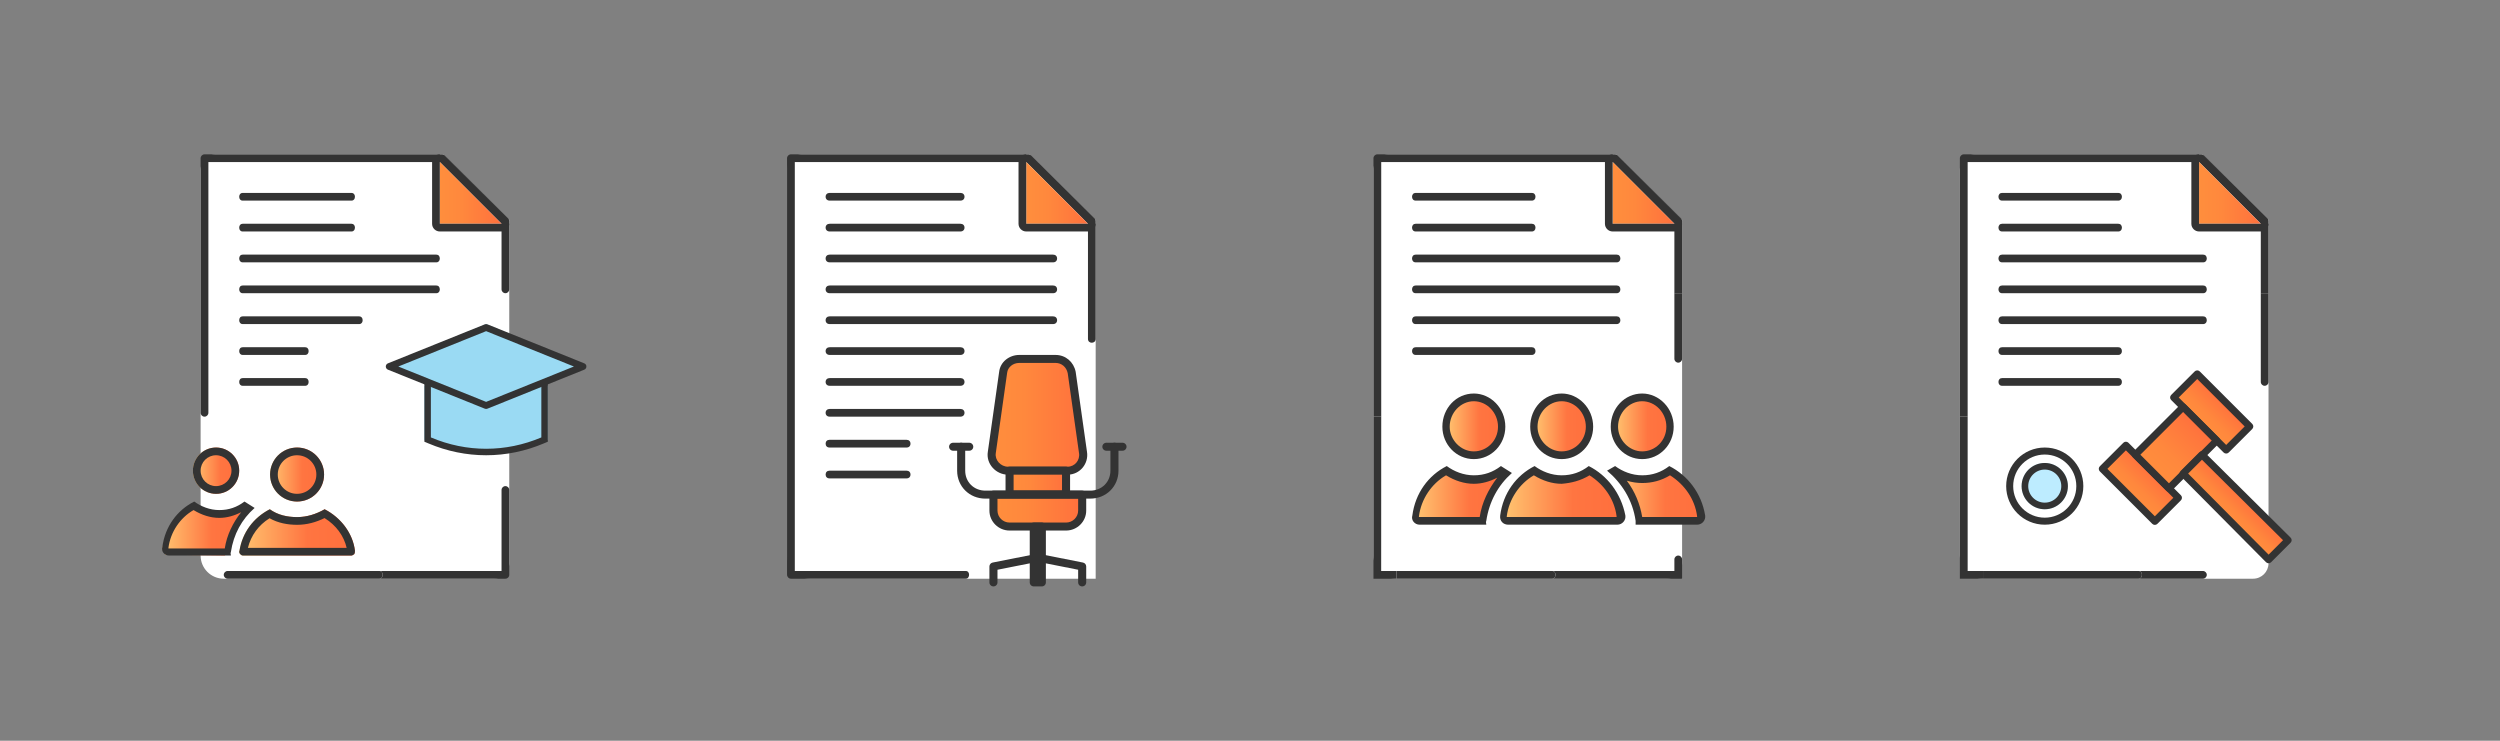 <svg width="324" height="96" viewBox="0 0 324 96" fill="none" xmlns="http://www.w3.org/2000/svg">
<rect x="0" y="0" width="324" height="96" fill="#808080" stroke="none"/>
<path fill-rule="evenodd" clip-rule="evenodd" d="M66 73C66 74.105 65.105 75 64 75H29C27.343 75 26 73.657 26 72V22C26 20.895 26.895 20 28 20H57.445L66 28.503V73Z" fill="white"/>
<path d="M45.559 26H31.441C31.177 26 31 25.8 31 25.5C31 25.2 31.177 25 31.441 25H45.559C45.824 25 46 25.2 46 25.5C46 25.8 45.824 26 45.559 26Z" fill="#333333"/>
<path d="M45.559 30H31.441C31.177 30 31 29.8 31 29.5C31 29.2 31.177 29 31.441 29H45.559C45.824 29 46 29.2 46 29.5C46 29.8 45.824 30 45.559 30Z" fill="#333333"/>
<path d="M56.552 34H31.448C31.179 34 31 33.8 31 33.5C31 33.2 31.179 33 31.448 33H56.552C56.821 33 57 33.2 57 33.5C57 33.8 56.821 34 56.552 34Z" fill="#333333"/>
<path d="M56.552 38H31.448C31.179 38 31 37.8 31 37.5C31 37.2 31.179 37 31.448 37H56.552C56.821 37 57 37.2 57 37.5C57 37.8 56.821 38 56.552 38Z" fill="#333333"/>
<path d="M46.556 42H31.444C31.178 42 31 41.8 31 41.5C31 41.2 31.178 41 31.444 41H46.556C46.822 41 47 41.2 47 41.5C47 41.8 46.822 42 46.556 42Z" fill="#333333"/>
<path d="M39.55 46H31.45C31.18 46 31 45.8 31 45.5C31 45.2 31.18 45 31.45 45H39.55C39.82 45 40 45.2 40 45.5C40 45.8 39.82 46 39.55 46Z" fill="#333333"/>
<path d="M39.55 50H35.5H31.45C31.18 50 31 49.8 31 49.5C31 49.2 31.18 49 31.45 49H39.55C39.82 49 40 49.2 40 49.5C40 49.8 39.82 50 39.55 50Z" fill="#333333"/>
<path d="M28 64C26.342 64 25 62.658 25 61C25 59.342 26.342 58 28 58C29.658 58 31 59.342 31 61C31 62.658 29.658 64 28 64Z" fill="url(#paint0_linear_56_19465)"/>
<path fill-rule="evenodd" clip-rule="evenodd" d="M26 61C26 62.106 26.894 63 28 63C29.106 63 30 62.106 30 61C30 59.894 29.106 59 28 59C26.894 59 26 59.894 26 61ZM25 61C25 62.658 26.342 64 28 64C29.658 64 31 62.658 31 61C31 59.342 29.658 58 28 58C26.342 58 25 59.342 25 61Z" fill="#333333"/>
<path d="M38.5 65C36.566 65 35 63.434 35 61.5C35 59.566 36.566 58 38.5 58C40.434 58 42 59.566 42 61.5C42 63.434 40.434 65 38.5 65Z" fill="url(#paint1_linear_56_19465)"/>
<path fill-rule="evenodd" clip-rule="evenodd" d="M36 61.5C36 62.882 37.118 64 38.5 64C39.882 64 41 62.882 41 61.5C41 60.118 39.882 59 38.5 59C37.118 59 36 60.118 36 61.5ZM35 61.5C35 63.434 36.566 65 38.5 65C40.434 65 42 63.434 42 61.5C42 59.566 40.434 58 38.5 58C36.566 58 35 59.566 35 61.5Z" fill="#333333"/>
<path d="M31.506 72C31.319 72 31.226 71.908 31.132 71.815C31.039 71.723 30.945 71.538 31.039 71.354C31.413 69.046 32.815 67.108 34.966 66C35.995 66.739 37.21 67.015 38.519 67.015C39.735 67.015 40.951 66.646 42.073 66C44.223 67.108 45.719 69.138 46 71.354C46 71.538 46 71.631 45.907 71.815C45.813 71.908 45.626 72 45.532 72H31.506Z" fill="url(#paint2_linear_56_19465)"/>
<path fill-rule="evenodd" clip-rule="evenodd" d="M32.13 71H44.924C44.582 69.474 43.548 68.053 42.061 67.141C40.951 67.693 39.748 68.015 38.519 68.015C37.281 68.015 36.048 67.791 34.936 67.165C33.495 68.061 32.521 69.411 32.13 71ZM34.966 66C35.995 66.739 37.21 67.015 38.519 67.015C39.735 67.015 40.951 66.646 42.073 66C44.223 67.108 45.719 69.138 46 71.354C46 71.538 46 71.631 45.907 71.815C45.813 71.908 45.626 72 45.532 72H31.506C31.319 72 31.226 71.908 31.132 71.815C31.039 71.723 30.945 71.538 31.039 71.354C31.413 69.046 32.815 67.108 34.966 66Z" fill="#333333"/>
<path d="M21.479 71.894C21.302 71.894 21.567 71.606 21.479 71.5C21.39 71.394 20.948 71.364 21.037 71.151C21.39 68.5 23.466 66.773 25.5 65.5C26.473 66.349 26.872 66.167 28.11 66.167C29.259 66.167 30.439 66.242 31.5 65.5C31.677 65.606 31.823 65.212 32 65.424C30.497 67.121 29.524 69.454 29.171 71.894C29.171 71.894 29.171 71.894 29.171 72L21.479 71.894Z" fill="url(#paint3_linear_56_19465)"/>
<path d="M25.085 66.105C26.14 66.75 27.283 67.118 28.427 67.118C29.394 67.118 30.362 66.842 31.241 66.382C30.186 67.763 29.394 69.329 29.13 71.079H21.919C21.919 71.079 21.919 71.079 21.831 71.079C21.831 71.079 21.831 71.079 21.831 70.987C22.095 68.96 23.326 67.118 25.085 66.105ZM31.681 65C30.713 65.737 29.658 66.105 28.427 66.105C27.195 66.105 26.052 65.645 25.173 65C22.974 66.105 21.391 68.224 21.039 70.895C20.863 71.447 21.303 72 21.919 72H29.922C29.922 71.816 29.834 71.724 29.922 71.54C30.274 69.237 31.329 67.303 33 65.829C32.56 65.553 32.12 65.276 31.681 65Z" fill="#333333"/>
<path d="M55 50H71V56.999C65.823 59.12 60.176 59.12 55 56.999V50Z" fill="#9ADAF3"/>
<path fill-rule="evenodd" clip-rule="evenodd" d="M55 49H71V57.245L70.487 57.462C65.645 59.513 60.355 59.513 55.513 57.462L55 57.245V49ZM55.842 49.839V56.69C60.474 58.651 65.526 58.651 70.158 56.69V49.839H55.842Z" fill="#333333"/>
<path d="M63 42L76 47.5L63 53L50 47.5L63 42Z" fill="#9ADAF3"/>
<path fill-rule="evenodd" clip-rule="evenodd" d="M62.837 42.032C62.942 41.989 63.058 41.989 63.163 42.032L75.724 47.09C75.891 47.157 76 47.319 76 47.5C76 47.681 75.891 47.843 75.724 47.91L63.163 52.968C63.058 53.011 62.942 53.011 62.837 52.968L50.276 47.91C50.109 47.843 50 47.681 50 47.5C50 47.319 50.109 47.157 50.276 47.09L62.837 42.032ZM51.621 47.5L63 52.082L74.379 47.5L63 42.918L51.621 47.5Z" fill="#333333"/>
<path fill-rule="evenodd" clip-rule="evenodd" d="M49.169 75C49.722 75 49.748 74 49.169 74H65V63.5C65 63.224 65.224 63 65.5 63C65.776 63 66 63.224 66 63.5V74.507C66 74.779 65.779 75 65.507 75H49.169Z" fill="#333333"/>
<path fill-rule="evenodd" clip-rule="evenodd" d="M29.5 74C29.224 74 29 74.224 29 74.5C29 74.776 29.224 75 29.5 75H49.169C49.722 75 49.748 74 49.169 74H29.5Z" fill="#333333"/>
<path fill-rule="evenodd" clip-rule="evenodd" d="M26 20.509C26 20.228 26.23 20 26.513 20H57.282C57.418 20 57.548 20.054 57.645 20.149L65.85 28.295C65.946 28.39 66 28.52 66 28.654V37.5C66 37.776 65.776 38 65.5 38C65.224 38 65 37.776 65 37.5V29L57 21H27.007V53.496C27.007 53.775 26.782 54 26.504 54C26.226 54 26 53.775 26 53.496V20.509Z" fill="#333333"/>
<path fill-rule="evenodd" clip-rule="evenodd" d="M65 29H57V21L65 29Z" fill="url(#paint4_linear_56_19465)"/>
<path fill-rule="evenodd" clip-rule="evenodd" d="M65 30C65.404 30 65.769 29.756 65.924 29.383C65.975 29.259 66 29.129 66 29H65H57V21V20C56.871 20 56.741 20.025 56.617 20.076C56.244 20.231 56 20.596 56 21V29C56 29.552 56.448 30 57 30H65Z" fill="#333333"/>
<g clip-path="url(#clip0_56_19465)">
<path fill-rule="evenodd" clip-rule="evenodd" d="M142 75H105C103.343 75 102 73.657 102 72V22C102 20.895 102.895 20 104 20H133.445L142 28.503V75Z" fill="white"/>
<path fill-rule="evenodd" clip-rule="evenodd" d="M102 20.509C102 20.228 102.23 20 102.513 20H133.282C133.418 20 133.548 20.054 133.645 20.149L141.85 28.295C141.946 28.39 142 28.52 142 28.655V43.927C142 44.577 141 44.59 141 43.927V29L133 21H103.007V74H125.169C125.748 74 125.722 75 125.169 75H102.504C102.22 75 102 74.754 102 74.473V20.509Z" fill="#333333"/>
<path fill-rule="evenodd" clip-rule="evenodd" d="M141 29H133V21L141 29Z" fill="url(#paint5_linear_56_19465)"/>
<path fill-rule="evenodd" clip-rule="evenodd" d="M141 30C141.404 30 141.769 29.756 141.924 29.383C141.975 29.259 142 29.129 142 29H141H133V21V20C132.871 20 132.741 20.025 132.617 20.076C132.244 20.231 132 20.596 132 21V29C132 29.552 132.448 30 133 30H141Z" fill="#333333"/>
<path d="M124.471 26H107.529C107.212 26 107 25.8 107 25.5C107 25.2 107.212 25 107.529 25H124.471C124.788 25 125 25.2 125 25.5C125 25.8 124.788 26 124.471 26Z" fill="#333333"/>
<path d="M124.471 30H107.529C107.212 30 107 29.8 107 29.5C107 29.2 107.212 29 107.529 29H124.471C124.788 29 125 29.2 125 29.5C125 29.8 124.788 30 124.471 30Z" fill="#333333"/>
<path d="M136.483 34H107.517C107.207 34 107 33.8 107 33.5C107 33.2 107.207 33 107.517 33H136.483C136.793 33 137 33.2 137 33.5C137 33.8 136.793 34 136.483 34Z" fill="#333333"/>
<path d="M136.483 38H107.517C107.207 38 107 37.8 107 37.5C107 37.2 107.207 37 107.517 37H136.483C136.793 37 137 37.2 137 37.5C137 37.8 136.793 38 136.483 38Z" fill="#333333"/>
<path d="M136.483 42H107.517C107.207 42 107 41.8 107 41.5C107 41.2 107.207 41 107.517 41H136.483C136.793 41 137 41.2 137 41.5C137 41.8 136.793 42 136.483 42Z" fill="#333333"/>
<path d="M124.471 46H107.529C107.212 46 107 45.8 107 45.5C107 45.2 107.212 45 107.529 45H124.471C124.788 45 125 45.2 125 45.5C125 45.8 124.788 46 124.471 46Z" fill="#333333"/>
<path d="M124.471 50H107.529C107.212 50 107 49.8 107 49.5C107 49.2 107.212 49 107.529 49H124.471C124.788 49 125 49.2 125 49.5C125 49.8 124.788 50 124.471 50Z" fill="#333333"/>
<path d="M124.471 54H107.529C107.212 54 107 53.8 107 53.5C107 53.2 107.212 53 107.529 53H124.471C124.788 53 125 53.2 125 53.5C125 53.8 124.788 54 124.471 54Z" fill="#333333"/>
<path d="M117.5 58H107.5C107.2 58 107 57.8 107 57.5C107 57.2 107.2 57 107.5 57H117.5C117.8 57 118 57.2 118 57.5C118 57.8 117.8 58 117.5 58Z" fill="#333333"/>
<path d="M117.5 62H107.5C107.2 62 107 61.8 107 61.5C107 61.2 107.2 61 107.5 61H117.5C117.8 61 118 61.2 118 61.5C118 61.8 117.8 62 117.5 62Z" fill="#333333"/>
<path d="M138.368 61H130.632C129.377 61 128.332 59.862 128.541 58.621L130.005 48.276C130.109 47.241 131.05 46.517 132.096 46.517H136.8C137.846 46.517 138.682 47.241 138.891 48.276L140.355 58.621C140.564 59.862 139.623 61 138.368 61Z" fill="url(#paint6_linear_56_19465)"/>
<path fill-rule="evenodd" clip-rule="evenodd" d="M132.096 47.035C131.276 47.035 130.599 47.597 130.525 48.327C130.524 48.334 130.523 48.341 130.522 48.348L129.057 58.706C128.904 59.611 129.679 60.483 130.632 60.483H138.369C139.285 60.483 139.998 59.647 139.839 58.706L139.837 58.693L138.376 48.363C138.207 47.559 137.573 47.035 136.8 47.035H132.096ZM129.486 48.214C129.626 46.881 130.828 46 132.096 46H136.8C138.115 46 139.15 46.918 139.404 48.175C139.406 48.184 139.408 48.194 139.409 48.204L140.872 58.543C141.127 60.082 139.959 61.517 138.369 61.517H130.632C129.079 61.517 127.764 60.118 128.024 58.543L129.486 48.214Z" fill="#333333"/>
<path d="M138.159 61H130.841V64.103H138.159V61Z" fill="url(#paint7_linear_56_19465)"/>
<path fill-rule="evenodd" clip-rule="evenodd" d="M130.318 61C130.318 60.714 130.552 60.483 130.841 60.483H138.159C138.448 60.483 138.682 60.714 138.682 61V64.103C138.682 64.389 138.448 64.621 138.159 64.621H130.841C130.552 64.621 130.318 64.389 130.318 64.103V61ZM131.364 61.517V63.586H137.637V61.517H131.364Z" fill="#333333"/>
<path d="M138.16 68.241H130.841C129.691 68.241 128.75 67.31 128.75 66.172V64.103H140.251V66.172C140.251 67.31 139.31 68.241 138.16 68.241Z" fill="url(#paint8_linear_56_19465)"/>
<path fill-rule="evenodd" clip-rule="evenodd" d="M128.228 64.103C128.228 63.818 128.462 63.586 128.75 63.586H140.25C140.539 63.586 140.773 63.818 140.773 64.103V66.172C140.773 67.596 139.598 68.759 138.16 68.759H130.841C129.403 68.759 128.228 67.596 128.228 66.172V64.103ZM129.273 64.621V66.172C129.273 67.025 129.98 67.724 130.841 67.724H138.16C139.021 67.724 139.728 67.025 139.728 66.172V64.621H129.273Z" fill="#333333"/>
<path fill-rule="evenodd" clip-rule="evenodd" d="M124.568 57.379C124.857 57.379 125.091 57.611 125.091 57.897V61C125.091 62.473 126.216 63.586 127.705 63.586H141.296C142.784 63.586 143.909 62.473 143.909 61V57.897C143.909 57.611 144.143 57.379 144.432 57.379C144.721 57.379 144.955 57.611 144.955 57.897V61C144.955 63.044 143.362 64.621 141.296 64.621H127.705C125.639 64.621 124.045 63.044 124.045 61V57.897C124.045 57.611 124.279 57.379 124.568 57.379Z" fill="#333333"/>
<path fill-rule="evenodd" clip-rule="evenodd" d="M123 57.897C123 57.611 123.234 57.379 123.523 57.379H125.614C125.902 57.379 126.136 57.611 126.136 57.897C126.136 58.182 125.902 58.414 125.614 58.414H123.523C123.234 58.414 123 58.182 123 57.897Z" fill="#333333"/>
<path fill-rule="evenodd" clip-rule="evenodd" d="M142.864 57.897C142.864 57.611 143.098 57.379 143.387 57.379H145.477C145.766 57.379 146 57.611 146 57.897C146 58.182 145.766 58.414 145.477 58.414H143.387C143.098 58.414 142.864 58.182 142.864 57.897Z" fill="#333333"/>
<path fill-rule="evenodd" clip-rule="evenodd" d="M133.455 68.242C133.455 67.956 133.689 67.724 133.977 67.724H135.023C135.311 67.724 135.546 67.956 135.546 68.242V75.483C135.546 75.769 135.311 76 135.023 76H133.977C133.689 76 133.455 75.769 133.455 75.483V68.242Z" fill="#333333"/>
<path fill-rule="evenodd" clip-rule="evenodd" d="M133.875 71.872C133.909 71.866 133.943 71.862 133.978 71.862H135.023C135.058 71.862 135.092 71.866 135.126 71.872L140.353 72.907C140.597 72.955 140.773 73.167 140.773 73.414V75.483C140.773 75.769 140.539 76 140.25 76C139.962 76 139.728 75.769 139.728 75.483V73.838L134.971 72.897H134.029L129.273 73.838V75.483C129.273 75.769 129.039 76 128.75 76C128.462 76 128.228 75.769 128.228 75.483V73.414C128.228 73.167 128.403 72.955 128.648 72.907L133.875 71.872Z" fill="#333333"/>
</g>
<path fill-rule="evenodd" clip-rule="evenodd" d="M218 73C218 74.105 217.105 75 216 75H181C179.343 75 178 73.657 178 72V22C178 20.895 178.895 20 180 20H209.445L218 28.503V73Z" fill="white"/>
<path fill-rule="evenodd" clip-rule="evenodd" d="M181 74V75H201.169C201.722 75 201.748 74 201.169 74H181Z" fill="#333333"/>
<path fill-rule="evenodd" clip-rule="evenodd" d="M178 20.509C178 20.228 178.23 20 178.513 20H209.282C209.418 20 209.548 20.054 209.645 20.149L217.85 28.295C217.946 28.39 218 28.52 218 28.654V38H217V29L209 21H179.007V54H178V20.509Z" fill="#333333"/>
<path d="M181 75V74H179L179.007 54H178V75H181Z" fill="#333333"/>
<path d="M218 38H217V46.5C217 46.776 217.224 47 217.5 47C217.776 47 218 46.776 218 46.5V38Z" fill="#333333"/>
<path fill-rule="evenodd" clip-rule="evenodd" d="M201.169 74C201.748 74 201.722 75 201.169 75H217.925C217.966 75 218 74.966 218 74.925V72.5C218 72.224 217.776 72 217.5 72C217.224 72 217 72.224 217 72.5V74H201.169Z" fill="#333333"/>
<path fill-rule="evenodd" clip-rule="evenodd" d="M217 29H209V21L217 29Z" fill="url(#paint9_linear_56_19465)"/>
<path fill-rule="evenodd" clip-rule="evenodd" d="M217 30C217.404 30 217.769 29.756 217.924 29.383C217.975 29.259 218 29.129 218 29H217H209V21V20C208.871 20 208.741 20.025 208.617 20.076C208.244 20.231 208 20.596 208 21V29C208 29.552 208.448 30 209 30H217Z" fill="#333333"/>
<path d="M198.529 26H183.471C183.188 26 183 25.8 183 25.5C183 25.2 183.188 25 183.471 25H198.529C198.812 25 199 25.2 199 25.5C199 25.8 198.812 26 198.529 26Z" fill="#333333"/>
<path d="M198.529 30H183.471C183.188 30 183 29.8 183 29.5C183 29.2 183.188 29 183.471 29H198.529C198.812 29 199 29.2 199 29.5C199 29.8 198.812 30 198.529 30Z" fill="#333333"/>
<path d="M209.534 34H183.466C183.186 34 183 33.8 183 33.5C183 33.2 183.186 33 183.466 33H209.534C209.814 33 210 33.2 210 33.5C210 33.8 209.814 34 209.534 34Z" fill="#333333"/>
<path d="M209.534 38H183.466C183.186 38 183 37.8 183 37.5C183 37.2 183.186 37 183.466 37H209.534C209.814 37 210 37.2 210 37.5C210 37.8 209.814 38 209.534 38Z" fill="#333333"/>
<path d="M209.534 42H183.466C183.186 42 183 41.8 183 41.5C183 41.2 183.186 41 183.466 41H209.534C209.814 41 210 41.2 210 41.5C210 41.8 209.814 42 209.534 42Z" fill="#333333"/>
<path d="M198.529 46H183.471C183.188 46 183 45.8 183 45.5C183 45.2 183.188 45 183.471 45H198.529C198.812 45 199 45.2 199 45.5C199 45.8 198.812 46 198.529 46Z" fill="#333333"/>
<path d="M191.012 59C189.019 59 187.407 57.3 187.407 55.2C187.407 53.1 189.019 51.4 191.012 51.4C193.004 51.4 194.616 53.1 194.616 55.2C194.616 57.3 193.004 59 191.012 59Z" fill="url(#paint10_linear_56_19465)"/>
<path d="M191.011 52C192.719 52 194.142 53.5 194.142 55.3C194.142 57.1 192.719 58.5 191.011 58.5C189.304 58.5 187.881 57 187.881 55.3C187.881 53.5 189.304 52 191.011 52ZM191.011 51C188.735 51 186.932 52.9 186.932 55.3C186.932 57.6 188.735 59.5 191.011 59.5C193.288 59.5 195.09 57.6 195.09 55.3C195.09 52.9 193.193 51 191.011 51Z" fill="#333333"/>
<path d="M212.83 59C210.838 59 209.225 57.3 209.225 55.2C209.225 53.1 210.838 51.4 212.83 51.4C214.822 51.4 216.435 53.1 216.435 55.2C216.435 57.3 214.822 59 212.83 59Z" fill="url(#paint11_linear_56_19465)"/>
<path d="M212.83 52C214.538 52 215.961 53.5 215.961 55.3C215.961 57.1 214.538 58.5 212.83 58.5C211.123 58.5 209.7 57 209.7 55.3C209.7 53.5 211.123 52 212.83 52ZM212.83 51C210.553 51 208.751 52.9 208.751 55.3C208.751 57.6 210.553 59.5 212.83 59.5C215.107 59.5 216.909 57.6 216.909 55.3C216.909 52.9 215.012 51 212.83 51Z" fill="#333333"/>
<path d="M202.395 59C200.403 59 198.79 57.3 198.79 55.2C198.79 53.1 200.403 51.4 202.395 51.4C204.387 51.4 206 53.1 206 55.2C206 57.3 204.387 59 202.395 59Z" fill="url(#paint12_linear_56_19465)"/>
<path d="M202.395 52C204.102 52 205.525 53.5 205.525 55.3C205.525 57.1 204.102 58.5 202.395 58.5C200.687 58.5 199.264 57 199.264 55.3C199.264 53.5 200.687 52 202.395 52ZM202.395 51C200.118 51 198.315 52.9 198.315 55.3C198.315 57.6 200.118 59.5 202.395 59.5C204.671 59.5 206.474 57.6 206.474 55.3C206.474 52.9 204.576 51 202.395 51Z" fill="#333333"/>
<path d="M195.375 67.5C195.185 67.5 195.09 67.4 194.995 67.3C194.901 67.2 194.806 67 194.901 66.8C195.28 64.3 196.703 62.2 198.885 61C199.928 61.8 201.162 62.1 202.49 62.1C203.723 62.1 204.956 61.7 206.095 61C208.276 62.2 209.794 64.4 210.079 66.8C210.079 67 210.079 67.1 209.984 67.3C209.889 67.4 209.699 67.5 209.605 67.5H195.375Z" fill="url(#paint13_linear_56_19465)"/>
<path d="M205.999 61.6C207.896 62.8 209.225 64.7 209.509 66.9V67C209.509 67 209.509 67 209.414 67H195.374C195.374 67 195.374 67 195.279 67C195.279 67 195.279 67 195.279 66.9C195.564 64.7 196.892 62.7 198.789 61.6C199.928 62.3 201.161 62.7 202.394 62.7C203.628 62.6 204.861 62.3 205.999 61.6ZM205.904 60.4C204.861 61.2 203.722 61.6 202.394 61.6C201.066 61.6 199.833 61.1 198.884 60.4C196.513 61.6 194.805 63.9 194.426 66.8C194.331 67.5 194.805 68 195.469 68H209.604C210.268 68 210.742 67.4 210.647 66.8C210.078 63.9 208.276 61.6 205.904 60.4Z" fill="#333333"/>
<path d="M183.991 67.5C183.801 67.5 183.706 67.4 183.611 67.3C183.516 67.2 183.421 67 183.516 66.8C183.896 64.3 185.319 62.2 187.501 61C188.544 61.8 189.777 62.1 191.105 62.1C192.339 62.1 193.572 61.7 194.71 61C194.9 61.1 195.09 61.2 195.28 61.4C193.667 63 192.623 65.2 192.244 67.5C192.244 67.5 192.244 67.5 192.244 67.6H183.991V67.5Z" fill="url(#paint14_linear_56_19465)"/>
<path d="M187.406 61.6C188.544 62.3 189.778 62.7 191.011 62.7C192.054 62.7 193.098 62.4 194.046 61.9C192.908 63.4 192.054 65.1 191.77 67H183.991C183.991 67 183.991 67 183.896 67C183.896 67 183.896 67 183.896 66.9C184.181 64.7 185.509 62.7 187.406 61.6ZM194.521 60.4C193.477 61.2 192.339 61.6 191.011 61.6C189.683 61.6 188.449 61.1 187.501 60.4C185.129 61.6 183.422 63.9 183.042 66.8C182.852 67.4 183.327 68 183.991 68H192.623C192.623 67.8 192.529 67.7 192.623 67.5C193.003 65 194.141 62.9 195.944 61.3C195.469 61 194.995 60.7 194.521 60.4Z" fill="#333333"/>
<path d="M212.45 67.5C212.45 67.4 212.45 67.5 212.45 67.5C212.071 65 210.932 62.8 209.035 61.1C209.13 61 209.13 61 209.225 61C210.268 61.8 211.502 62.1 212.83 62.1C214.158 62.1 215.296 61.7 216.435 61C218.616 62.2 220.134 64.4 220.419 66.8C220.419 67 220.419 67.1 220.324 67.3C220.229 67.4 220.039 67.5 219.945 67.5H212.45Z" fill="url(#paint15_linear_56_19465)"/>
<path d="M216.434 61.6C218.332 62.8 219.66 64.7 219.944 66.9V67C219.944 67 219.944 67 219.849 67H212.829C212.545 65.3 211.881 63.7 210.837 62.3C211.501 62.5 212.165 62.6 212.829 62.6C214.063 62.6 215.296 62.3 216.434 61.6ZM216.339 60.4C215.296 61.2 214.157 61.6 212.829 61.6C211.501 61.6 210.268 61.1 209.319 60.4C208.94 60.6 208.655 60.8 208.276 61C210.173 62.6 211.596 64.8 211.976 67.5C211.976 67.7 211.976 67.8 211.976 68H219.944C220.608 68 221.083 67.4 220.988 66.8C220.513 63.9 218.711 61.6 216.339 60.4Z" fill="#333333"/>
<path fill-rule="evenodd" clip-rule="evenodd" d="M294 73C294 74.105 293.105 75 292 75H257C255.343 75 254 73.657 254 72V22C254 20.895 254.895 20 256 20H285.445L294 28.503V73Z" fill="white"/>
<path fill-rule="evenodd" clip-rule="evenodd" d="M257 74V75H277.169C277.722 75 277.748 74 277.169 74H257Z" fill="#333333"/>
<path fill-rule="evenodd" clip-rule="evenodd" d="M254 20.509C254 20.228 254.23 20 254.513 20H285.282C285.418 20 285.548 20.054 285.645 20.149L293.85 28.295C293.946 28.39 294 28.52 294 28.654V38H293V29L285 21H255.007V54H254V20.509Z" fill="#333333"/>
<path d="M257 75V74H255.007V54H254V75H257Z" fill="#333333"/>
<path fill-rule="evenodd" clip-rule="evenodd" d="M293 38H294V49.5C294 49.776 293.776 50 293.5 50C293.224 50 293 49.776 293 49.5V38Z" fill="#333333"/>
<path fill-rule="evenodd" clip-rule="evenodd" d="M277.169 75C277.722 75 277.748 74 277.169 74H285.5C285.776 74 286 74.224 286 74.5C286 74.776 285.776 75 285.5 75H277.169Z" fill="#333333"/>
<path fill-rule="evenodd" clip-rule="evenodd" d="M293 29H285V21L293 29Z" fill="url(#paint16_linear_56_19465)"/>
<path fill-rule="evenodd" clip-rule="evenodd" d="M293 30C293.404 30 293.769 29.756 293.924 29.383C293.975 29.259 294 29.129 294 29H293H285V21V20C284.871 20 284.741 20.025 284.617 20.076C284.244 20.231 284 20.596 284 21V29C284 29.552 284.448 30 285 30H293Z" fill="#333333"/>
<path d="M274.529 26H259.471C259.188 26 259 25.8 259 25.5C259 25.2 259.188 25 259.471 25H274.529C274.812 25 275 25.2 275 25.5C275 25.8 274.812 26 274.529 26Z" fill="#333333"/>
<path d="M274.529 30H259.471C259.188 30 259 29.8 259 29.5C259 29.2 259.188 29 259.471 29H274.529C274.812 29 275 29.2 275 29.5C275 29.8 274.812 30 274.529 30Z" fill="#333333"/>
<path d="M285.534 34H259.466C259.186 34 259 33.8 259 33.5C259 33.2 259.186 33 259.466 33H285.534C285.814 33 286 33.2 286 33.5C286 33.8 285.814 34 285.534 34Z" fill="#333333"/>
<path d="M285.534 38H259.466C259.186 38 259 37.8 259 37.5C259 37.2 259.186 37 259.466 37H285.534C285.814 37 286 37.2 286 37.5C286 37.8 285.814 38 285.534 38Z" fill="#333333"/>
<path d="M285.534 42H259.466C259.186 42 259 41.8 259 41.5C259 41.2 259.186 41 259.466 41H285.534C285.814 41 286 41.2 286 41.5C286 41.8 285.814 42 285.534 42Z" fill="#333333"/>
<path d="M274.529 46H259.471C259.188 46 259 45.8 259 45.5C259 45.2 259.188 45 259.471 45H274.529C274.812 45 275 45.2 275 45.5C275 45.8 274.812 46 274.529 46Z" fill="#333333"/>
<path d="M274.529 50H259.471C259.188 50 259 49.8 259 49.5C259 49.2 259.188 49 259.471 49H274.529C274.812 49 275 49.2 275 49.5C275 49.8 274.812 50 274.529 50Z" fill="#333333"/>
<path d="M282.32 64.512L279.267 67.565L272.463 60.761L275.516 57.709L282.32 64.512Z" fill="url(#paint17_linear_56_19465)"/>
<path fill-rule="evenodd" clip-rule="evenodd" d="M275.188 57.381C275.369 57.2 275.662 57.2 275.843 57.381L282.647 64.185C282.734 64.272 282.782 64.389 282.782 64.512C282.782 64.635 282.734 64.753 282.647 64.84L279.594 67.892C279.413 68.073 279.12 68.073 278.939 67.892L272.136 61.089C272.049 61.002 272 60.884 272 60.761C272 60.639 272.049 60.521 272.136 60.434L275.188 57.381ZM275.516 58.363L273.118 60.761L279.267 66.91L281.665 64.512L275.516 58.363Z" fill="#333333"/>
<path d="M291.565 55.266L288.513 58.319L281.709 51.516L284.762 48.463L291.565 55.266Z" fill="url(#paint18_linear_56_19465)"/>
<path fill-rule="evenodd" clip-rule="evenodd" d="M284.762 48C284.885 48 285.002 48.049 285.089 48.136L291.893 54.939C292.074 55.12 292.074 55.413 291.893 55.594L288.84 58.647C288.753 58.733 288.635 58.782 288.513 58.782C288.39 58.782 288.272 58.733 288.185 58.647L281.382 51.843C281.201 51.662 281.201 51.369 281.382 51.188L284.435 48.136C284.521 48.049 284.639 48 284.762 48ZM282.364 51.516L288.513 57.665L290.911 55.267L284.762 49.118L282.364 51.516Z" fill="#333333"/>
<path d="M287.292 57.098L281.099 63.291L276.737 58.93L282.93 52.737L287.292 57.098Z" fill="url(#paint19_linear_56_19465)"/>
<path fill-rule="evenodd" clip-rule="evenodd" d="M282.603 52.41C282.783 52.229 283.076 52.229 283.257 52.41L287.619 56.771C287.705 56.858 287.754 56.975 287.754 57.098C287.754 57.221 287.705 57.339 287.619 57.426L281.426 63.618C281.245 63.799 280.952 63.799 280.771 63.618L276.41 59.257C276.229 59.077 276.229 58.783 276.41 58.603L282.603 52.41ZM282.93 53.392L277.392 58.93L281.098 62.636L286.636 57.098L282.93 53.392Z" fill="#333333"/>
<path d="M296.537 70.007L294.008 72.537L282.93 61.372L285.372 58.93L296.537 70.007Z" fill="url(#paint20_linear_56_19465)"/>
<path fill-rule="evenodd" clip-rule="evenodd" d="M285.045 58.602C285.225 58.422 285.517 58.422 285.698 58.601L296.863 69.679C296.95 69.765 297 69.883 297 70.007C297 70.13 296.951 70.248 296.864 70.335L294.335 72.864C294.248 72.951 294.13 73 294.006 73C293.883 73 293.765 72.95 293.679 72.863L282.601 61.698C282.422 61.517 282.422 61.225 282.602 61.045L285.045 58.602ZM285.373 59.583L283.583 61.373L294.009 71.881L295.881 70.009L285.373 59.583Z" fill="#333333"/>
<path d="M265 66C266.657 66 268 64.657 268 63C268 61.343 266.657 60 265 60C263.343 60 262 61.343 262 63C262 64.657 263.343 66 265 66Z" fill="#BDECFF"/>
<path fill-rule="evenodd" clip-rule="evenodd" d="M265 60.857C263.817 60.857 262.857 61.816 262.857 63C262.857 64.183 263.817 65.143 265 65.143C266.183 65.143 267.143 64.183 267.143 63C267.143 61.816 266.183 60.857 265 60.857ZM262 63C262 61.343 263.343 60 265 60C266.657 60 268 61.343 268 63C268 64.657 266.657 66 265 66C263.343 66 262 64.657 262 63Z" fill="#333333"/>
<path fill-rule="evenodd" clip-rule="evenodd" d="M265 58.909C262.741 58.909 260.909 60.741 260.909 63C260.909 65.259 262.741 67.091 265 67.091C267.259 67.091 269.091 65.259 269.091 63C269.091 60.741 267.259 58.909 265 58.909ZM260 63C260 60.239 262.239 58 265 58C267.761 58 270 60.239 270 63C270 65.761 267.761 68 265 68C262.239 68 260 65.761 260 63Z" fill="#333333"/>
<defs>
<linearGradient id="paint0_linear_56_19465" x1="25.007" y1="61.04" x2="31.019" y2="61.04" gradientUnits="userSpaceOnUse">
<stop stop-color="#FFC671"/>
<stop offset="0.594" stop-color="#FF7541"/>
<stop offset="1" stop-color="#FF6F3D"/>
</linearGradient>
<linearGradient id="paint1_linear_56_19465" x1="35.009" y1="61.546" x2="42.023" y2="61.546" gradientUnits="userSpaceOnUse">
<stop stop-color="#FFC671"/>
<stop offset="0.594" stop-color="#FF7541"/>
<stop offset="1" stop-color="#FF6F3D"/>
</linearGradient>
<linearGradient id="paint2_linear_56_19465" x1="30.961" y1="68.991" x2="45.922" y2="68.991" gradientUnits="userSpaceOnUse">
<stop stop-color="#FFC671"/>
<stop offset="0.594" stop-color="#FF7541"/>
<stop offset="1" stop-color="#FF6F3D"/>
</linearGradient>
<linearGradient id="paint3_linear_56_19465" x1="20.963" y1="68.436" x2="31.899" y2="68.436" gradientUnits="userSpaceOnUse">
<stop stop-color="#FFC671"/>
<stop offset="0.594" stop-color="#FF7541"/>
<stop offset="1" stop-color="#FF6F3D"/>
</linearGradient>
<linearGradient id="paint4_linear_56_19465" x1="57" y1="25" x2="65" y2="25" gradientUnits="userSpaceOnUse">
<stop stop-color="#FF8E3D"/>
<stop offset="0.357" stop-color="#FF883D"/>
<stop offset="0.848" stop-color="#FF763D"/>
<stop offset="1" stop-color="#FF6F3D"/>
</linearGradient>
<linearGradient id="paint5_linear_56_19465" x1="133" y1="25" x2="141" y2="25" gradientUnits="userSpaceOnUse">
<stop stop-color="#FF8E3D"/>
<stop offset="0.357" stop-color="#FF883D"/>
<stop offset="0.848" stop-color="#FF763D"/>
<stop offset="1" stop-color="#FF6F3D"/>
</linearGradient>
<linearGradient id="paint6_linear_56_19465" x1="128.547" y1="53.759" x2="140.453" y2="53.759" gradientUnits="userSpaceOnUse">
<stop stop-color="#FF8E3D"/>
<stop offset="0.357" stop-color="#FF883D"/>
<stop offset="0.848" stop-color="#FF763D"/>
<stop offset="1" stop-color="#FF6F3D"/>
</linearGradient>
<linearGradient id="paint7_linear_56_19465" x1="130.841" y1="62.552" x2="138.159" y2="62.552" gradientUnits="userSpaceOnUse">
<stop stop-color="#FF8E3D"/>
<stop offset="0.357" stop-color="#FF883D"/>
<stop offset="0.848" stop-color="#FF763D"/>
<stop offset="1" stop-color="#FF6F3D"/>
</linearGradient>
<linearGradient id="paint8_linear_56_19465" x1="128.75" y1="66.172" x2="140.251" y2="66.172" gradientUnits="userSpaceOnUse">
<stop stop-color="#FF8E3D"/>
<stop offset="0.357" stop-color="#FF883D"/>
<stop offset="0.848" stop-color="#FF763D"/>
<stop offset="1" stop-color="#FF6F3D"/>
</linearGradient>
<linearGradient id="paint9_linear_56_19465" x1="209" y1="25" x2="217" y2="25" gradientUnits="userSpaceOnUse">
<stop stop-color="#FF8E3D"/>
<stop offset="0.357" stop-color="#FF883D"/>
<stop offset="0.848" stop-color="#FF763D"/>
<stop offset="1" stop-color="#FF6F3D"/>
</linearGradient>
<linearGradient id="paint10_linear_56_19465" x1="187.416" y1="55.25" x2="194.64" y2="55.25" gradientUnits="userSpaceOnUse">
<stop stop-color="#FFC671"/>
<stop offset="0.594" stop-color="#FF7541"/>
<stop offset="1" stop-color="#FF6F3D"/>
</linearGradient>
<linearGradient id="paint11_linear_56_19465" x1="209.234" y1="55.25" x2="216.458" y2="55.25" gradientUnits="userSpaceOnUse">
<stop stop-color="#FFC671"/>
<stop offset="0.594" stop-color="#FF7541"/>
<stop offset="1" stop-color="#FF6F3D"/>
</linearGradient>
<linearGradient id="paint12_linear_56_19465" x1="198.799" y1="55.25" x2="206.023" y2="55.25" gradientUnits="userSpaceOnUse">
<stop stop-color="#FFC671"/>
<stop offset="0.594" stop-color="#FF7541"/>
<stop offset="1" stop-color="#FF6F3D"/>
</linearGradient>
<linearGradient id="paint13_linear_56_19465" x1="194.821" y1="64.24" x2="210" y2="64.24" gradientUnits="userSpaceOnUse">
<stop stop-color="#FFC671"/>
<stop offset="0.594" stop-color="#FF7541"/>
<stop offset="1" stop-color="#FF6F3D"/>
</linearGradient>
<linearGradient id="paint14_linear_56_19465" x1="183.437" y1="64.24" x2="195.171" y2="64.24" gradientUnits="userSpaceOnUse">
<stop stop-color="#FFC671"/>
<stop offset="0.594" stop-color="#FF7541"/>
<stop offset="1" stop-color="#FF6F3D"/>
</linearGradient>
<linearGradient id="paint15_linear_56_19465" x1="209.062" y1="64.24" x2="220.435" y2="64.24" gradientUnits="userSpaceOnUse">
<stop stop-color="#FFC671"/>
<stop offset="0.594" stop-color="#FF7541"/>
<stop offset="1" stop-color="#FF6F3D"/>
</linearGradient>
<linearGradient id="paint16_linear_56_19465" x1="285" y1="25" x2="293" y2="25" gradientUnits="userSpaceOnUse">
<stop stop-color="#FF8E3D"/>
<stop offset="0.357" stop-color="#FF883D"/>
<stop offset="0.848" stop-color="#FF763D"/>
<stop offset="1" stop-color="#FF6F3D"/>
</linearGradient>
<linearGradient id="paint17_linear_56_19465" x1="275.841" y1="64.176" x2="278.924" y2="61.092" gradientUnits="userSpaceOnUse">
<stop stop-color="#FF8E3D"/>
<stop offset="0.357" stop-color="#FF883D"/>
<stop offset="0.848" stop-color="#FF763D"/>
<stop offset="1" stop-color="#FF6F3D"/>
</linearGradient>
<linearGradient id="paint18_linear_56_19465" x1="285.092" y1="54.924" x2="288.176" y2="51.84" gradientUnits="userSpaceOnUse">
<stop stop-color="#FF8E3D"/>
<stop offset="0.357" stop-color="#FF883D"/>
<stop offset="0.848" stop-color="#FF763D"/>
<stop offset="1" stop-color="#FF6F3D"/>
</linearGradient>
<linearGradient id="paint19_linear_56_19465" x1="278.924" y1="61.092" x2="285.092" y2="54.924" gradientUnits="userSpaceOnUse">
<stop stop-color="#FF8E3D"/>
<stop offset="0.357" stop-color="#FF883D"/>
<stop offset="0.848" stop-color="#FF763D"/>
<stop offset="1" stop-color="#FF6F3D"/>
</linearGradient>
<linearGradient id="paint20_linear_56_19465" x1="288.484" y1="66.951" x2="290.951" y2="64.484" gradientUnits="userSpaceOnUse">
<stop stop-color="#FF8E3D"/>
<stop offset="0.357" stop-color="#FF883D"/>
<stop offset="0.848" stop-color="#FF763D"/>
<stop offset="1" stop-color="#FF6F3D"/>
</linearGradient>
<clipPath id="clip0_56_19465">
<rect width="56" height="56" fill="white" transform="translate(96 20)"/>
</clipPath>
</defs>
</svg>
